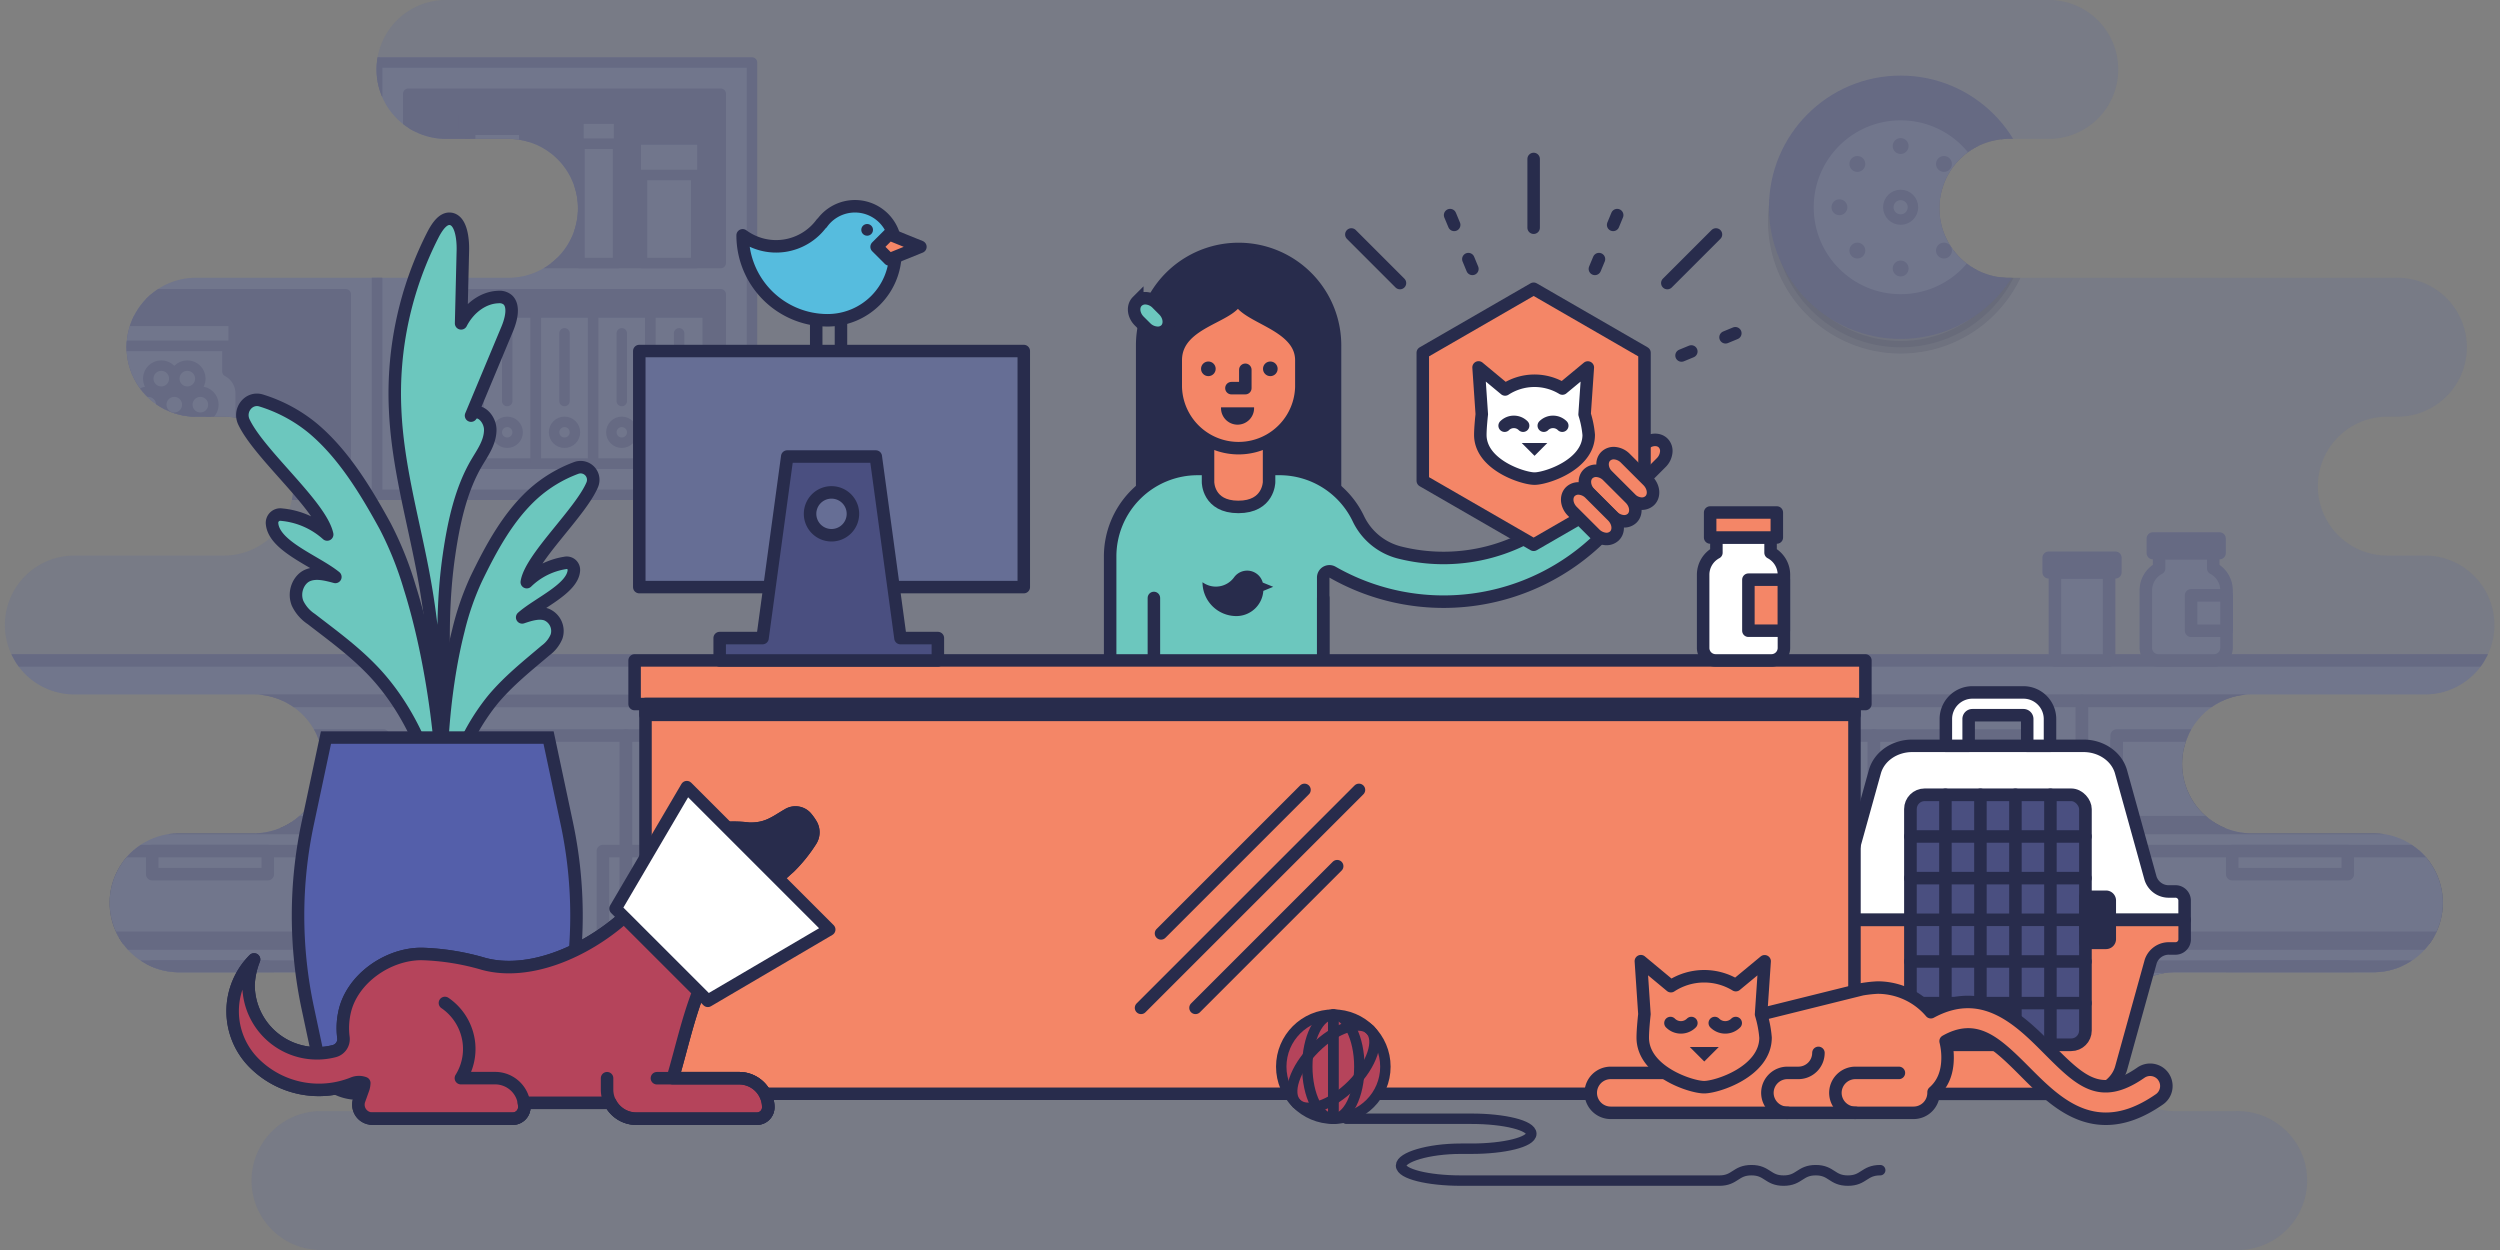 <svg id="Layer_1" data-name="Layer 1" 
    xmlns="http://www.w3.org/2000/svg" 
    xmlns:xlink="http://www.w3.org/1999/xlink" viewBox="0 0 700 350">
    <rect x="0" y="0" width="700" height="350" fill="#808080" stroke="none"/>
    <defs>
        <style>.cls-1,.cls-10,.cls-20,.cls-31{fill:none;}.cls-12,.cls-2,.cls-28,.cls-5,.cls-8{fill:#666e95;}.cls-11,.cls-2{opacity:0.3;}.cls-3{opacity:0.4;}.cls-4{clip-path:url(#clip-path);}.cls-10,.cls-12,.cls-5,.cls-6,.cls-7,.cls-8,.cls-9{stroke:#4a4f80;}.cls-10,.cls-11,.cls-12,.cls-14,.cls-20,.cls-21,.cls-23,.cls-24,.cls-25,.cls-26,.cls-27,.cls-28,.cls-29,.cls-30,.cls-31,.cls-5,.cls-6,.cls-7,.cls-8,.cls-9{stroke-linecap:round;}.cls-10,.cls-11,.cls-12,.cls-14,.cls-18,.cls-20,.cls-21,.cls-22,.cls-23,.cls-24,.cls-25,.cls-26,.cls-27,.cls-28,.cls-29,.cls-30,.cls-31,.cls-5,.cls-6,.cls-7,.cls-8,.cls-9{stroke-linejoin:round;}.cls-11,.cls-14,.cls-15,.cls-16,.cls-17,.cls-18,.cls-20,.cls-21,.cls-22,.cls-23,.cls-25,.cls-26,.cls-27,.cls-28,.cls-29,.cls-5,.cls-6,.cls-7{stroke-width:3.5px;}.cls-11,.cls-16,.cls-19,.cls-25,.cls-6{fill:#282c4c;}.cls-13,.cls-24,.cls-26,.cls-7,.cls-9{fill:#4a4f80;}.cls-10,.cls-30,.cls-31,.cls-8,.cls-9{stroke-width:2.92px;}.cls-11,.cls-14,.cls-15,.cls-16,.cls-17,.cls-18,.cls-20,.cls-21,.cls-22,.cls-23,.cls-24,.cls-25,.cls-26,.cls-27,.cls-28,.cls-29,.cls-30,.cls-31{stroke:#282c4c;}.cls-12{stroke-width:3.21px;}.cls-14,.cls-17{fill:#6cc7be;}.cls-15{fill:#545faa;}.cls-15,.cls-16,.cls-17{stroke-miterlimit:10;}.cls-18,.cls-21{fill:#f48667;}.cls-22,.cls-23{fill:#fff;}.cls-24{stroke-width:3.54px;}.cls-27{fill:#56bcde;}.cls-29,.cls-30{fill:#b5445b;}</style>
        <clipPath id="clip-path">
            <path class="cls-1" d="M679,155.56H668.89a19.45,19.45,0,1,1,0-38.89h1.94a19.45,19.45,0,1,0,0-38.89H562.92a19.45,19.45,0,1,1,0-38.89H574.1A19.45,19.45,0,0,0,574.1,0H124.44a19.45,19.45,0,0,0,0,38.89h17.5a19.45,19.45,0,1,1,0,38.89H54.44a19.45,19.45,0,0,0,0,38.89h7.78a19.45,19.45,0,1,1,0,38.89H20.81a19.44,19.44,0,1,0,0,38.88H70.58a19.45,19.45,0,1,1,0,38.89h-20a19.45,19.45,0,1,0,0,38.89h56.38a19.45,19.45,0,1,1,0,38.89H89.44a19.45,19.45,0,0,0,0,38.89H626.11a19.45,19.45,0,1,0,0-38.89h-17.5a19.45,19.45,0,0,1,0-38.89H665a19.45,19.45,0,0,0,0-38.89H630a19.45,19.45,0,0,1,0-38.89h49a19.44,19.44,0,1,0,0-38.88Z"/>
        </clipPath>
    </defs>
    <title>badgr_create</title>
    <rect class="cls-1" width="700" height="350"/>
    <path class="cls-2" d="M630,194.44h49a19.44,19.44,0,1,0,0-38.88H668.89a19.45,19.45,0,1,1,0-38.89h1.94a19.45,19.45,0,1,0,0-38.89H562.92a19.45,19.45,0,1,1,0-38.89H574.1A19.45,19.45,0,0,0,574.1,0H124.44a19.45,19.45,0,0,0,0,38.89h17.5a19.45,19.45,0,1,1,0,38.89H54.44a19.45,19.45,0,0,0,0,38.89h7.78a19.45,19.45,0,1,1,0,38.89H20.81a19.44,19.44,0,1,0,0,38.88H70.58a19.45,19.45,0,1,1,0,38.89h-20a19.45,19.45,0,1,0,0,38.89h56.38a19.45,19.45,0,1,1,0,38.89H89.44a19.45,19.45,0,0,0,0,38.89H626.11a19.45,19.45,0,1,0,0-38.89h-17.5a19.45,19.45,0,0,1,0-38.89H665a19.45,19.45,0,0,0,0-38.89H630a19.45,19.45,0,0,1,0-38.89Z"/>
    <g class="cls-3">
        <g class="cls-4">
            <rect class="cls-5" x="117.04" y="196.24" width="116.48" height="110.01"/>
            <rect class="cls-5" x="0.56" y="184.92" width="698.88" height="11.32"/>
            <rect class="cls-6" x="126.75" y="207.57" width="97.07" height="88.98"/>
            <rect class="cls-5" x="0.56" y="196.24" width="116.48" height="110.01"/>
            <rect class="cls-6" x="10.27" y="207.57" width="97.07" height="24.27"/>
            <rect class="cls-5" x="10.27" y="205.95" width="97.07" height="24.27"/>
            <rect class="cls-5" x="42.62" y="205.95" width="32.36" height="6.47"/>
            <rect class="cls-6" x="10.27" y="239.92" width="97.07" height="24.27"/>
            <rect class="cls-5" x="10.27" y="238.3" width="97.07" height="24.27"/>
            <rect class="cls-5" x="42.62" y="238.3" width="32.36" height="6.47"/>
            <rect class="cls-6" x="10.27" y="272.28" width="97.07" height="24.27"/>
            <rect class="cls-5" x="10.27" y="270.66" width="97.07" height="24.27"/>
            <rect class="cls-5" x="42.62" y="270.66" width="32.36" height="6.47"/>
            <rect class="cls-5" x="233.52" y="196.24" width="116.48" height="110.01"/>
            <rect class="cls-6" x="243.23" y="207.57" width="97.07" height="24.27"/>
            <rect class="cls-5" x="243.23" y="205.95" width="97.07" height="24.27"/>
            <rect class="cls-5" x="275.58" y="205.95" width="32.36" height="6.47"/>
            <rect class="cls-6" x="243.23" y="239.92" width="97.07" height="24.27"/>
            <rect class="cls-5" x="243.23" y="238.3" width="97.07" height="24.27"/>
            <rect class="cls-5" x="275.58" y="238.3" width="32.36" height="6.47"/>
            <rect class="cls-6" x="243.23" y="272.28" width="97.07" height="24.27"/>
            <rect class="cls-5" x="243.23" y="270.66" width="97.07" height="24.27"/>
            <rect class="cls-5" x="275.58" y="270.66" width="32.36" height="6.47"/>
            <rect class="cls-5" x="126.75" y="205.95" width="48.53" height="88.98"/>
            <rect class="cls-5" x="175.28" y="205.95" width="48.53" height="88.98"/>
            <rect class="cls-5" x="168.81" y="238.3" width="6.47" height="24.27"/>
            <rect class="cls-5" x="175.28" y="238.3" width="6.47" height="24.27"/>
            <rect class="cls-5" x="466.48" y="196.24" width="116.48" height="110.01"/>
            <rect class="cls-6" x="476.19" y="207.57" width="97.07" height="88.98"/>
            <rect class="cls-5" x="350" y="196.24" width="116.48" height="110.01"/>
            <rect class="cls-6" x="359.71" y="207.57" width="97.07" height="24.27"/>
            <rect class="cls-5" x="359.71" y="205.95" width="97.07" height="24.27"/>
            <rect class="cls-5" x="392.06" y="205.95" width="32.36" height="6.47"/>
            <rect class="cls-6" x="359.71" y="239.92" width="97.07" height="24.27"/>
            <rect class="cls-5" x="359.71" y="238.3" width="97.07" height="24.27"/>
            <rect class="cls-5" x="392.06" y="238.3" width="32.36" height="6.47"/>
            <rect class="cls-6" x="359.71" y="272.28" width="97.07" height="24.27"/>
            <rect class="cls-5" x="359.71" y="270.66" width="97.07" height="24.27"/>
            <rect class="cls-5" x="392.06" y="270.66" width="32.36" height="6.47"/>
            <rect class="cls-5" x="582.96" y="196.24" width="116.48" height="110.01"/>
            <rect class="cls-6" x="592.67" y="207.57" width="97.07" height="24.27"/>
            <rect class="cls-5" x="592.67" y="205.95" width="97.07" height="24.27"/>
            <rect class="cls-5" x="625.02" y="205.95" width="32.36" height="6.47"/>
            <rect class="cls-6" x="592.67" y="239.92" width="97.07" height="24.27"/>
            <rect class="cls-5" x="592.67" y="238.3" width="97.07" height="24.27"/>
            <rect class="cls-5" x="625.02" y="238.3" width="32.36" height="6.47"/>
            <rect class="cls-6" x="592.67" y="272.28" width="97.07" height="24.27"/>
            <rect class="cls-5" x="592.67" y="270.66" width="97.07" height="24.27"/>
            <rect class="cls-5" x="625.02" y="270.66" width="32.36" height="6.47"/>
            <rect class="cls-5" x="476.19" y="205.95" width="48.53" height="88.98"/>
            <rect class="cls-5" x="524.72" y="205.95" width="48.53" height="88.98"/>
            <rect class="cls-5" x="518.25" y="238.3" width="6.47" height="24.27"/>
            <rect class="cls-5" x="524.72" y="238.3" width="6.47" height="24.27"/>
            <path class="cls-5" d="M619.71,159.13v-4.25H604.55v4.25a7,7,0,0,0-3.72,6.14v16.15a3.5,3.5,0,0,0,3.5,3.5h15.6a3.5,3.5,0,0,0,3.5-3.5V165.27A7,7,0,0,0,619.71,159.13Z"/>
            <rect class="cls-7" x="602.8" y="150.79" width="18.67" height="4.08"/>
            <rect class="cls-5" x="613.51" y="166.69" width="9.92" height="9.92"/>
            <rect class="cls-5" x="575.38" y="160.25" width="15.17" height="24.67"/>
            <rect class="cls-7" x="573.63" y="156.17" width="18.67" height="4.08"/>
            <rect class="cls-8" x="105.56" y="17.5" width="105" height="121.04"/>
            <rect class="cls-9" x="114.31" y="26.25" width="87.5" height="47.4"/>
            <rect class="cls-9" x="114.31" y="82.4" width="87.5" height="47.4"/>
            <rect class="cls-8" x="117.96" y="87.5" width="16.04" height="42.29"/>
            <circle class="cls-8" cx="125.98" cy="121.04" r="2.92"/>
            <line class="cls-10" x1="125.98" y1="93.33" x2="125.98" y2="112.29"/>
            <rect class="cls-8" x="134" y="87.5" width="16.04" height="42.29"/>
            <circle class="cls-8" cx="142.02" cy="121.04" r="2.92"/>
            <line class="cls-10" x1="142.02" y1="93.33" x2="142.02" y2="112.29"/>
            <rect class="cls-8" x="150.04" y="87.5" width="16.04" height="42.29"/>
            <circle class="cls-8" cx="158.06" cy="121.04" r="2.92"/>
            <line class="cls-10" x1="158.06" y1="93.33" x2="158.06" y2="112.29"/>
            <rect class="cls-8" x="166.08" y="87.5" width="16.04" height="42.29"/>
            <circle class="cls-8" cx="174.1" cy="121.04" r="2.92"/>
            <line class="cls-10" x1="174.1" y1="93.33" x2="174.1" y2="112.29"/>
            <rect class="cls-8" x="182.12" y="87.5" width="16.04" height="42.29"/>
            <circle class="cls-8" cx="190.15" cy="121.04" r="2.92"/>
            <line class="cls-10" x1="190.15" y1="93.33" x2="190.15" y2="112.29"/>
            <rect class="cls-8" x="0.56" y="17.5" width="105" height="121.04"/>
            <rect class="cls-9" x="9.31" y="26.25" width="87.5" height="47.4"/>
            <rect class="cls-9" x="9.31" y="82.4" width="87.5" height="47.4"/>
            <path class="cls-8" d="M66.59,47.86V43.6H51.43v4.26A7,7,0,0,0,47.71,54V70.15a3.5,3.5,0,0,0,3.5,3.5h15.6a3.5,3.5,0,0,0,3.5-3.5V54A7,7,0,0,0,66.59,47.86Z"/>
            <rect class="cls-8" x="49.68" y="36.6" width="18.67" height="7"/>
            <rect class="cls-8" x="56.02" y="55.42" width="14.29" height="9.92"/>
            <rect class="cls-8" x="22.26" y="48.98" width="15.17" height="24.67"/>
            <rect class="cls-9" x="20.51" y="44.89" width="18.67" height="4.08"/>
            <path class="cls-8" d="M131.64,40.56V36.31H146.8v4.25a7,7,0,0,1,3.72,6.15V70.15a3.5,3.5,0,0,1-3.5,3.5h-15.6a3.5,3.5,0,0,1-3.5-3.5V46.71A7,7,0,0,1,131.64,40.56Z"/>
            <rect class="cls-9" x="129.89" y="32.23" width="18.67" height="4.08" transform="translate(278.44 68.54) rotate(180)"/>
            <rect class="cls-8" x="127.92" y="48.12" width="9.92" height="17.21" transform="translate(265.76 113.46) rotate(180)"/>
            <rect class="cls-8" x="179.76" y="48.98" width="15.17" height="24.67"/>
            <rect class="cls-8" x="178.01" y="39.06" width="18.67" height="9.92"/>
            <rect class="cls-8" x="162.26" y="40.23" width="10.79" height="33.42"/>
            <rect class="cls-8" x="161.97" y="33.23" width="11.37" height="7"/>
            <path class="cls-8" d="M63.68,104V96.83H33.93V104a7,7,0,0,0-3.72,6.15v16.14a3.5,3.5,0,0,0,3.5,3.5H63.89a3.5,3.5,0,0,0,3.5-3.5V110.15A7,7,0,0,0,63.68,104Z"/>
            <rect class="cls-8" x="32.18" y="89.83" width="33.25" height="7"/>
            <circle class="cls-8" cx="56.1" cy="120.6" r="3.65"/>
            <circle class="cls-8" cx="48.8" cy="120.6" r="3.65"/>
            <circle class="cls-8" cx="41.51" cy="120.6" r="3.65"/>
            <circle class="cls-8" cx="41.51" cy="113.31" r="3.65"/>
            <circle class="cls-8" cx="48.8" cy="113.31" r="3.65"/>
            <circle class="cls-8" cx="56.1" cy="113.31" r="3.65"/>
            <circle class="cls-8" cx="45.16" cy="106.02" r="3.65"/>
            <circle class="cls-8" cx="52.45" cy="106.02" r="3.65"/>
            <circle class="cls-11" cx="532.18" cy="61.84" r="35.4"/>
            <circle class="cls-9" cx="532.18" cy="58.03" r="35.4"/>
            <circle class="cls-12" cx="532.18" cy="58.03" r="25.95"/>
            <circle class="cls-8" cx="532.18" cy="58.03" r="3.45"/>
            <circle class="cls-13" cx="532.18" cy="40.89" r="2.22"/>
            <circle class="cls-13" cx="532.18" cy="75.18" r="2.22"/>
            <circle class="cls-13" cx="549.33" cy="58.03" r="2.22"/>
            <circle class="cls-13" cx="515.04" cy="58.03" r="2.22"/>
            <circle class="cls-13" cx="544.31" cy="45.91" r="2.22"/>
            <circle class="cls-13" cx="520.06" cy="70.16" r="2.22"/>
            <circle class="cls-13" cx="544.31" cy="70.16" r="2.22"/>
            <circle class="cls-13" cx="520.06" cy="45.91" r="2.22"/>
        </g>
    </g>
    <path class="cls-14" d="M121.12,223.83c1.67-23.27,1.53-41.75-2.81-64.34-2.85-14.85-7-29.43-7.67-44.73a97.64,97.64,0,0,1,10.72-49.29c1.14-2.13,2.74-4.44,4.75-4.2,2.89.35,3.58,5.24,3.49,8.94l-.49,20.33c2.27-4.4,6.3-7.25,10.42-7.37a3.53,3.53,0,0,1,2.7.84c1.83,1.81.88,5.52-.23,8.16l-10.11,24.2c1.84-2.6,5.45.63,5.38,4.1s-2.14,6.28-3.79,9.08c-4.43,7.5-6.46,16.81-7.78,26-3.49,24.17.1,48.69.84,73.16Z"/>
    <path class="cls-14" d="M165.86,135.65c-3.22,7.77-17.31,20.53-18.36,27.35a19.76,19.76,0,0,1,10.73-5.38,2,2,0,0,1,2.46,2c-.23,5.2-10,9.27-14.48,13.25,2.27-.76,4.67-1.52,6.78-.81a5,5,0,0,1,2.84,6.18,9.24,9.24,0,0,1-3.09,3.9c-5.05,4.29-10.26,8.41-14.69,13.69a60.47,60.47,0,0,0-13.39,41.28c-2.56-19.21-.65-43.56,3.69-60.57a77.2,77.2,0,0,1,5-14.47c4.31-8.91,9-17.43,15.85-23.69A37.45,37.45,0,0,1,161.41,131,3.54,3.54,0,0,1,165.86,135.65Z"/>
    <path class="cls-14" d="M68.3,118.16c4.33,9.13,21.54,23.34,23.31,31.5a22.13,22.13,0,0,0-12.76-5.56,2.32,2.32,0,0,0-2.66,2.66c.7,6.27,12.22,10.35,17.71,14.78-2.67-.72-5.48-1.44-7.85-.39s-4,4.53-2.74,7.74a10.86,10.86,0,0,0,3.86,4.44c6.15,4.76,12.46,9.29,18,15.3,11.48,12.5,18.69,31.28,18.76,48.81,1.36-23.49-2.83-52.8-9.21-73a96.38,96.38,0,0,0-6.86-17.09C102.15,136.91,96,127,87.7,120A42.33,42.33,0,0,0,73,112.1C69.62,111.17,66.73,114.84,68.3,118.16Z"/>
    <path class="cls-15" d="M153.6,206.52H91.27L86.2,230.37a124.32,124.32,0,0,0,0,52l3.69,17.34c.79,3.75,5.25,6.51,10.48,6.51H144.5c5.23,0,9.69-2.76,10.48-6.51l3.69-17.34a124.32,124.32,0,0,0,0-52Z"/>
    <path class="cls-16" d="M319.81,143s0-46.23,0-46.35a27,27,0,0,1,54,.12V143Z"/>
    <path class="cls-17" d="M448.13,141.23a6.33,6.33,0,0,0-8.56.44,50.31,50.31,0,0,1-47.83,13,17.54,17.54,0,0,1-11.42-9.48,24.47,24.47,0,0,0-22.07-13.88H335.34a24.5,24.5,0,0,0-24.5,24.5v35.29H370.5V161.72a1.74,1.74,0,0,1,2.6-1.52,62.63,62.63,0,0,0,75.31-10A6.12,6.12,0,0,0,448.13,141.23Z"/>
    <path class="cls-18" d="M355.34,135s-.1,6.94-8.6,6.94-8.49-6.94-8.49-6.94V120.71h17.09Z"/>
    <path class="cls-18" d="M364.38,100.89v7.46a17.59,17.59,0,0,1-35.17-.07v-7.39c0-11.52,17.42-12.09,17.42-18.33C346.63,88.8,364.38,90.07,364.38,100.89Z"/>
    <path class="cls-19" d="M351.14,114.06a4.63,4.63,0,1,1-9.25,0Z"/>
    <polyline class="cls-20" points="348.69 103.54 348.69 108.68 344.8 108.68"/>
    <circle class="cls-19" cx="355.69" cy="103.27" r="2.05"/>
    <circle class="cls-19" cx="338.34" cy="103.27" r="2.05"/>
    <path class="cls-18" d="M452.45,133.77a4.82,4.82,0,0,1,1.42-2.87l6.3-6.3c1.68-1.67,4.15-1.92,5.51-.56a3.15,3.15,0,0,1,.86,2.64,4.76,4.76,0,0,1-1.42,2.87l-6.3,6.3c-1.67,1.68-4.15,1.93-5.51.56A3.17,3.17,0,0,1,452.45,133.77Z"/>
    <polygon class="cls-21" points="429.42 152.54 398.38 134.62 398.38 98.77 429.42 80.85 460.46 98.77 460.46 134.62 429.42 152.54"/>
    <path class="cls-22" d="M443.69,116l.9-13.1-7.11,5.89a15.11,15.11,0,0,0-16.05.26L414,102.88l.9,13.1s-.41,3.68-.41,5.78c0,8.38,11.94,12.25,15.18,12.25s15.17-3.87,15.17-12.25A27.13,27.13,0,0,0,443.69,116Z"/>
    <polygon class="cls-19" points="433.25 124.04 429.67 127.63 426.08 124.04 433.25 124.04"/>
    <path class="cls-21" d="M426.47,119.19a3.67,3.67,0,0,0-5.17,0"/>
    <path class="cls-21" d="M437.43,119.19a3.67,3.67,0,0,0-5.17,0"/>
    <line id="line0" class="cls-20" x1="429.42" y1="63.76" x2="429.42" y2="44.51"/>
    <line id="line1" class="cls-20" x1="466.85" y1="79.26" x2="480.47" y2="65.65"/>
    <line id="line2" class="cls-20" x1="378.38" y1="65.65" x2="391.99" y2="79.26"/>
    <line id="line3" class="cls-20" x1="412.27" y1="75.29" x2="411.14" y2="72.55"/>
    <line id="line4" class="cls-20" x1="407.17" y1="62.97" x2="406.03" y2="60.23"/>
    <line id="line5" class="cls-20" x1="470.83" y1="99.54" x2="473.57" y2="98.41"/>
    <line id="line6" class="cls-20" x1="483.15" y1="94.44" x2="485.89" y2="93.31"/>
    <line id="line7" class="cls-20" x1="446.57" y1="75.29" x2="447.71" y2="72.55"/>
    <line id="line8" class="cls-20" x1="451.68" y1="62.97" x2="452.81" y2="60.23"/>
    <path class="cls-18" d="M459.33,141a4.83,4.83,0,0,1-2.87-1.43l-6.3-6.29c-1.67-1.68-1.93-4.15-.56-5.52a3.21,3.21,0,0,1,2.64-.86,4.78,4.78,0,0,1,2.87,1.43l6.3,6.29c1.67,1.68,1.93,4.15.56,5.52A3.21,3.21,0,0,1,459.33,141Z"/>
    <path class="cls-18" d="M454.38,145.94a4.83,4.83,0,0,1-2.87-1.43l-6.3-6.29c-1.67-1.68-1.93-4.15-.56-5.52a3.21,3.21,0,0,1,2.64-.86,4.78,4.78,0,0,1,2.87,1.43l6.3,6.29c1.67,1.68,1.93,4.15.56,5.52A3.21,3.21,0,0,1,454.38,145.94Z"/>
    <path class="cls-18" d="M449.43,150.89a4.83,4.83,0,0,1-2.87-1.43l-6.3-6.29c-1.67-1.68-1.93-4.15-.56-5.52a3.21,3.21,0,0,1,2.64-.86,4.78,4.78,0,0,1,2.87,1.43l6.3,6.29c1.67,1.68,1.93,4.15.56,5.52A3.21,3.21,0,0,1,449.43,150.89Z"/>
    <line class="cls-20" x1="323.09" y1="191.05" x2="323.09" y2="167.43"/>
    <line class="cls-20" x1="370.5" y1="191.05" x2="370.5" y2="167.43"/>
    <path class="cls-19" d="M356.5,164.31l-2.93-1.19a4.52,4.52,0,0,0-8.05-1.44h0a6.3,6.3,0,0,1-8.82,1.34,9.48,9.48,0,0,0,9.48,9.48,7.57,7.57,0,0,0,7.55-7.05Z"/>
    <path class="cls-17" d="M323.71,93.15a4.79,4.79,0,0,1-2.88-1.42L319,89.91c-1.68-1.68-1.93-4.15-.56-5.52a3.21,3.21,0,0,1,2.64-.86A4.78,4.78,0,0,1,324,85l1.82,1.82c1.68,1.68,1.93,4.15.57,5.51A3.18,3.18,0,0,1,323.71,93.15Z"/>
    <path class="cls-23" d="M602.15,245.91l-8.26-29.78c-1.19-4.29-5.53-7.3-10.5-7.3H535.45c-5,0-9.32,3-10.5,7.3l-8.27,29.78a5.33,5.33,0,0,1-5.25,3.65h-1.58a2.56,2.56,0,0,0-2.71,2.39v5.59H611.69V252a2.56,2.56,0,0,0-2.7-2.39h-1.58A5.34,5.34,0,0,1,602.15,245.91Z"/>
    <path class="cls-21" d="M516.68,269.17,525,299c1.18,4.28,5.52,7.29,10.5,7.29h47.94c5,0,9.31-3,10.5-7.29l8.26-29.79a5.34,5.34,0,0,1,5.26-3.64H609a2.57,2.57,0,0,0,2.7-2.4v-5.59H507.14v5.59a2.57,2.57,0,0,0,2.71,2.4h1.58A5.32,5.32,0,0,1,516.68,269.17Z"/>
    <rect class="cls-24" x="534.92" y="222.54" width="49" height="70" rx="4" ry="4"/>
    <path class="cls-23" d="M574,208.83h-6.38v-7.51a1.06,1.06,0,0,0-1.07-1.06H552.28a1.05,1.05,0,0,0-1.06,1.06v7.51h-6.38v-7.51a7.45,7.45,0,0,1,7.44-7.44h14.27a7.45,7.45,0,0,1,7.45,7.44Z"/>
    <path class="cls-25" d="M583.92,264h5.76a1.06,1.06,0,0,0,1.06-1.06V252.16a1.06,1.06,0,0,0-1.06-1.07h-5.76Z"/>
    <line class="cls-20" x1="544.72" y1="222.54" x2="544.72" y2="292.54"/>
    <line class="cls-20" x1="554.52" y1="222.54" x2="554.52" y2="292.54"/>
    <line class="cls-20" x1="564.32" y1="222.54" x2="564.32" y2="292.54"/>
    <line class="cls-20" x1="574.12" y1="222.54" x2="574.12" y2="292.54"/>
    <line class="cls-20" x1="534.92" y1="234.21" x2="583.92" y2="234.21"/>
    <line class="cls-20" x1="534.92" y1="245.88" x2="583.92" y2="245.88"/>
    <line class="cls-20" x1="534.92" y1="257.54" x2="583.92" y2="257.54"/>
    <line class="cls-20" x1="534.92" y1="269.21" x2="583.92" y2="269.21"/>
    <line class="cls-20" x1="534.92" y1="280.87" x2="583.92" y2="280.87"/>
    <rect class="cls-21" x="180.74" y="197.12" width="338.51" height="109.13"/>
    <rect class="cls-21" x="177.69" y="184.92" width="344.62" height="12.21"/>
    <rect class="cls-26" x="180.74" y="197.12" width="338.51" height="3.05"/>
    <line class="cls-20" x1="365.26" y1="221.17" x2="325.08" y2="261.35"/>
    <line class="cls-20" x1="380.51" y1="221.17" x2="319.49" y2="282.2"/>
    <line class="cls-20" x1="374.41" y1="242.53" x2="334.74" y2="282.2"/>
    <path class="cls-18" d="M605.78,301.49a4.55,4.55,0,0,0-6.34-1.14c-11.41,7.92-16.89,2.4-26-6.73-7.73-7.77-18.11-18.19-32.8-10.2a19.57,19.57,0,0,0-14.93-6.9,36.83,36.83,0,0,0-4.37.48l-39.1,9.71v13.7H451a5.59,5.59,0,0,0,0,11.18h84.8a5.61,5.61,0,0,0,5.6-5.59c0-.07,0-.14,0-.2,2.46-2.14,3.92-5.25,3.92-9.67a19.31,19.31,0,0,0-.55-4.6c8.38-4.72,13.6-.15,22.22,8.52,6.16,6.19,13.14,13.2,22.64,13.2h0c4.83,0,9.73-1.78,15-5.43a4.55,4.55,0,0,0,1.14-6.33Z"/>
    <path class="cls-20" d="M531.69,300.41H519.51a5.61,5.61,0,0,0-5.6,5.59h0a5.61,5.61,0,0,0,5.6,5.59"/>
    <path class="cls-20" d="M509.16,294.81a5.61,5.61,0,0,1-5.59,5.6h-3.1a5.61,5.61,0,0,0-5.6,5.59h0a5.61,5.61,0,0,0,5.6,5.59"/>
    <path class="cls-18" d="M493.1,284l1-14.84-8.07,6.68a17,17,0,0,0-18.17.29l-8.42-7,1,14.84s-.47,4.17-.47,6.56c0,9.49,13.53,13.88,17.19,13.88s17.19-4.39,17.19-13.88A31.06,31.06,0,0,0,493.1,284Z"/>
    <polygon class="cls-19" points="481.26 293.16 477.2 297.22 473.14 293.16 481.26 293.16"/>
    <path class="cls-21" d="M473.58,286.45a4.13,4.13,0,0,1-5.85,0"/>
    <path class="cls-21" d="M486,286.45a4.14,4.14,0,0,1-5.86,0"/>
    <line class="cls-21" x1="228.54" y1="84.03" x2="228.54" y2="98.29"/>
    <line class="cls-21" x1="235.47" y1="84.03" x2="235.47" y2="98.29"/>
    <path class="cls-27" d="M250.75,69.11a11.36,11.36,0,0,0-20.61-6.59l-.09,0a15.8,15.8,0,0,1-22.11,3.37,23.79,23.79,0,0,0,23.78,23.79,19,19,0,0,0,19-19l-.11,0A10.17,10.17,0,0,0,250.75,69.11Z"/>
    <polygon class="cls-21" points="257.71 69.11 248.98 72.64 245.45 69.11 248.98 65.58 257.71 69.11"/>
    <circle class="cls-19" cx="242.8" cy="64.36" r="1.64"/>
    <rect class="cls-28" x="179" y="98.29" width="107.66" height="66.1"/>
    <path class="cls-26" d="M252.13,178.66l-6.91-50.83H220.43l-6.92,50.83h-12v6.26h61.09v-6.26Zm-19.31-28.79a6,6,0,1,1,6-6A6,6,0,0,1,232.82,149.87Z"/>
    <path class="cls-29" d="M217.76,245.85c1.05-1,2.13-2,3.28-3a41.92,41.92,0,0,0,6-7.44,4.36,4.36,0,0,0,.09-4.59,14.71,14.71,0,0,0-1.43-2,4,4,0,0,0-5.06-.73c-3.48,2-5.83,4.13-11,3.94a34,34,0,0,0-5.95-.22Z"/>
    <path class="cls-29" d="M206.93,301.9H188.36c2.42-8.16,4.09-16.1,7.23-24.27l-20.81-20.8c-11.07,9.85-26.81,16.47-39.38,13.05a68.35,68.35,0,0,0-17.24-2.77c-9.55-.09-19.71,7-21.7,16.39a20.66,20.66,0,0,0-.3,7,3.46,3.46,0,0,1-2.49,3.79A19.17,19.17,0,0,1,69.59,275.8a21.67,21.67,0,0,1,1.55-7.16,20.52,20.52,0,0,0,0,29A25.64,25.64,0,0,0,99,303.26a4.33,4.33,0,0,1,3,0,5.94,5.94,0,0,1-.24,1.44L100.58,308a3.9,3.9,0,0,0,3.67,5.21h39.32a3.26,3.26,0,0,0,3.24-3.37,6.27,6.27,0,0,0-.13-1.06h24.25a8.14,8.14,0,0,0,7.22,4.43h33.78a3.18,3.18,0,0,0,3.18-3.18A8.17,8.17,0,0,0,206.93,301.9Z"/>
    <path class="cls-25" d="M217.76,245.85c1.05-1,2.13-2,3.28-3a41.92,41.92,0,0,0,6-7.44,4.36,4.36,0,0,0,.09-4.59,14.71,14.71,0,0,0-1.43-2,4,4,0,0,0-5.06-.73c-3.48,2-5.83,4.13-11,3.94a34,34,0,0,0-5.95-.22Z"/>
    <path class="cls-29" d="M206.93,301.9H188.36c2.42-8.16,4.09-16.1,7.23-24.27l-20.81-20.8c-11.07,9.85-26.81,16.47-39.38,13.05a68.35,68.35,0,0,0-17.24-2.77c-9.55-.09-19.71,7-21.7,16.39a20.66,20.66,0,0,0-.3,7,3.46,3.46,0,0,1-2.49,3.79A19.17,19.17,0,0,1,69.59,275.8a21.67,21.67,0,0,1,1.55-7.16,20.52,20.52,0,0,0,0,29A25.64,25.64,0,0,0,99,303.26a4.33,4.33,0,0,1,3,0,5.94,5.94,0,0,1-.24,1.44L100.58,308a3.9,3.9,0,0,0,3.67,5.21h39.32a3.26,3.26,0,0,0,3.24-3.37,6.27,6.27,0,0,0-.13-1.06h24.25a8.14,8.14,0,0,0,7.22,4.43h33.78a3.18,3.18,0,0,0,3.18-3.18A8.17,8.17,0,0,0,206.93,301.9Z"/>
    <path class="cls-20" d="M104.25,313.25h39.32a3.26,3.26,0,0,0,3.24-3.37,8.17,8.17,0,0,0-8.17-8h-9.59a15.4,15.4,0,0,0,1.66-12.7,15.64,15.64,0,0,0-6.13-8.35"/>
    <path class="cls-20" d="M183.94,301.9h23a8.17,8.17,0,0,1,8.18,8.17h0a3.18,3.18,0,0,1-3.18,3.18H178.15a8.17,8.17,0,0,1-8.17-8.17V301.9"/>
    <polygon class="cls-23" points="198.19 280.23 172.35 254.4 192.31 220.4 232.18 260.27 198.19 280.23"/>
    <path class="cls-23" d="M495.76,154.75V150.5H480.59v4.25a7,7,0,0,0-3.71,6.15v20.52a3.5,3.5,0,0,0,3.49,3.5H496a3.5,3.5,0,0,0,3.5-3.5V160.9A7,7,0,0,0,495.76,154.75Z"/>
    <rect class="cls-21" x="478.84" y="143.5" width="18.67" height="7"/>
    <rect class="cls-21" x="489.55" y="162.31" width="9.92" height="14.29"/>
    <circle class="cls-30" cx="373.33" cy="298.67" r="14.58"/>
    <ellipse class="cls-30" cx="373.33" cy="298.67" rx="7.29" ry="14.58"/>
    <ellipse class="cls-31" cx="373.33" cy="298.67" rx="14.58" ry="7.29" transform="translate(-101.84 351.46) rotate(-45)"/>
    <line class="cls-31" x1="373.33" y1="284.08" x2="373.33" y2="313.25"/>
    <line class="cls-31" x1="373.33" y1="284.08" x2="373.33" y2="313.25"/>
    <path class="cls-31" d="M526.46,327.65c-4.53,0-4.53,2.92-9.05,2.92s-4.52-2.92-9-2.92-4.52,2.92-9,2.92-4.51-2.92-9-2.92-4.52,2.92-9,2.92H409.06c-9.26,0-16.77-1.88-16.77-4.2s7.51-4.73,16.77-4.73H412c9.26,0,16.77-1.88,16.77-4.2s-7.51-4.19-16.77-4.19H377"/>
</svg>